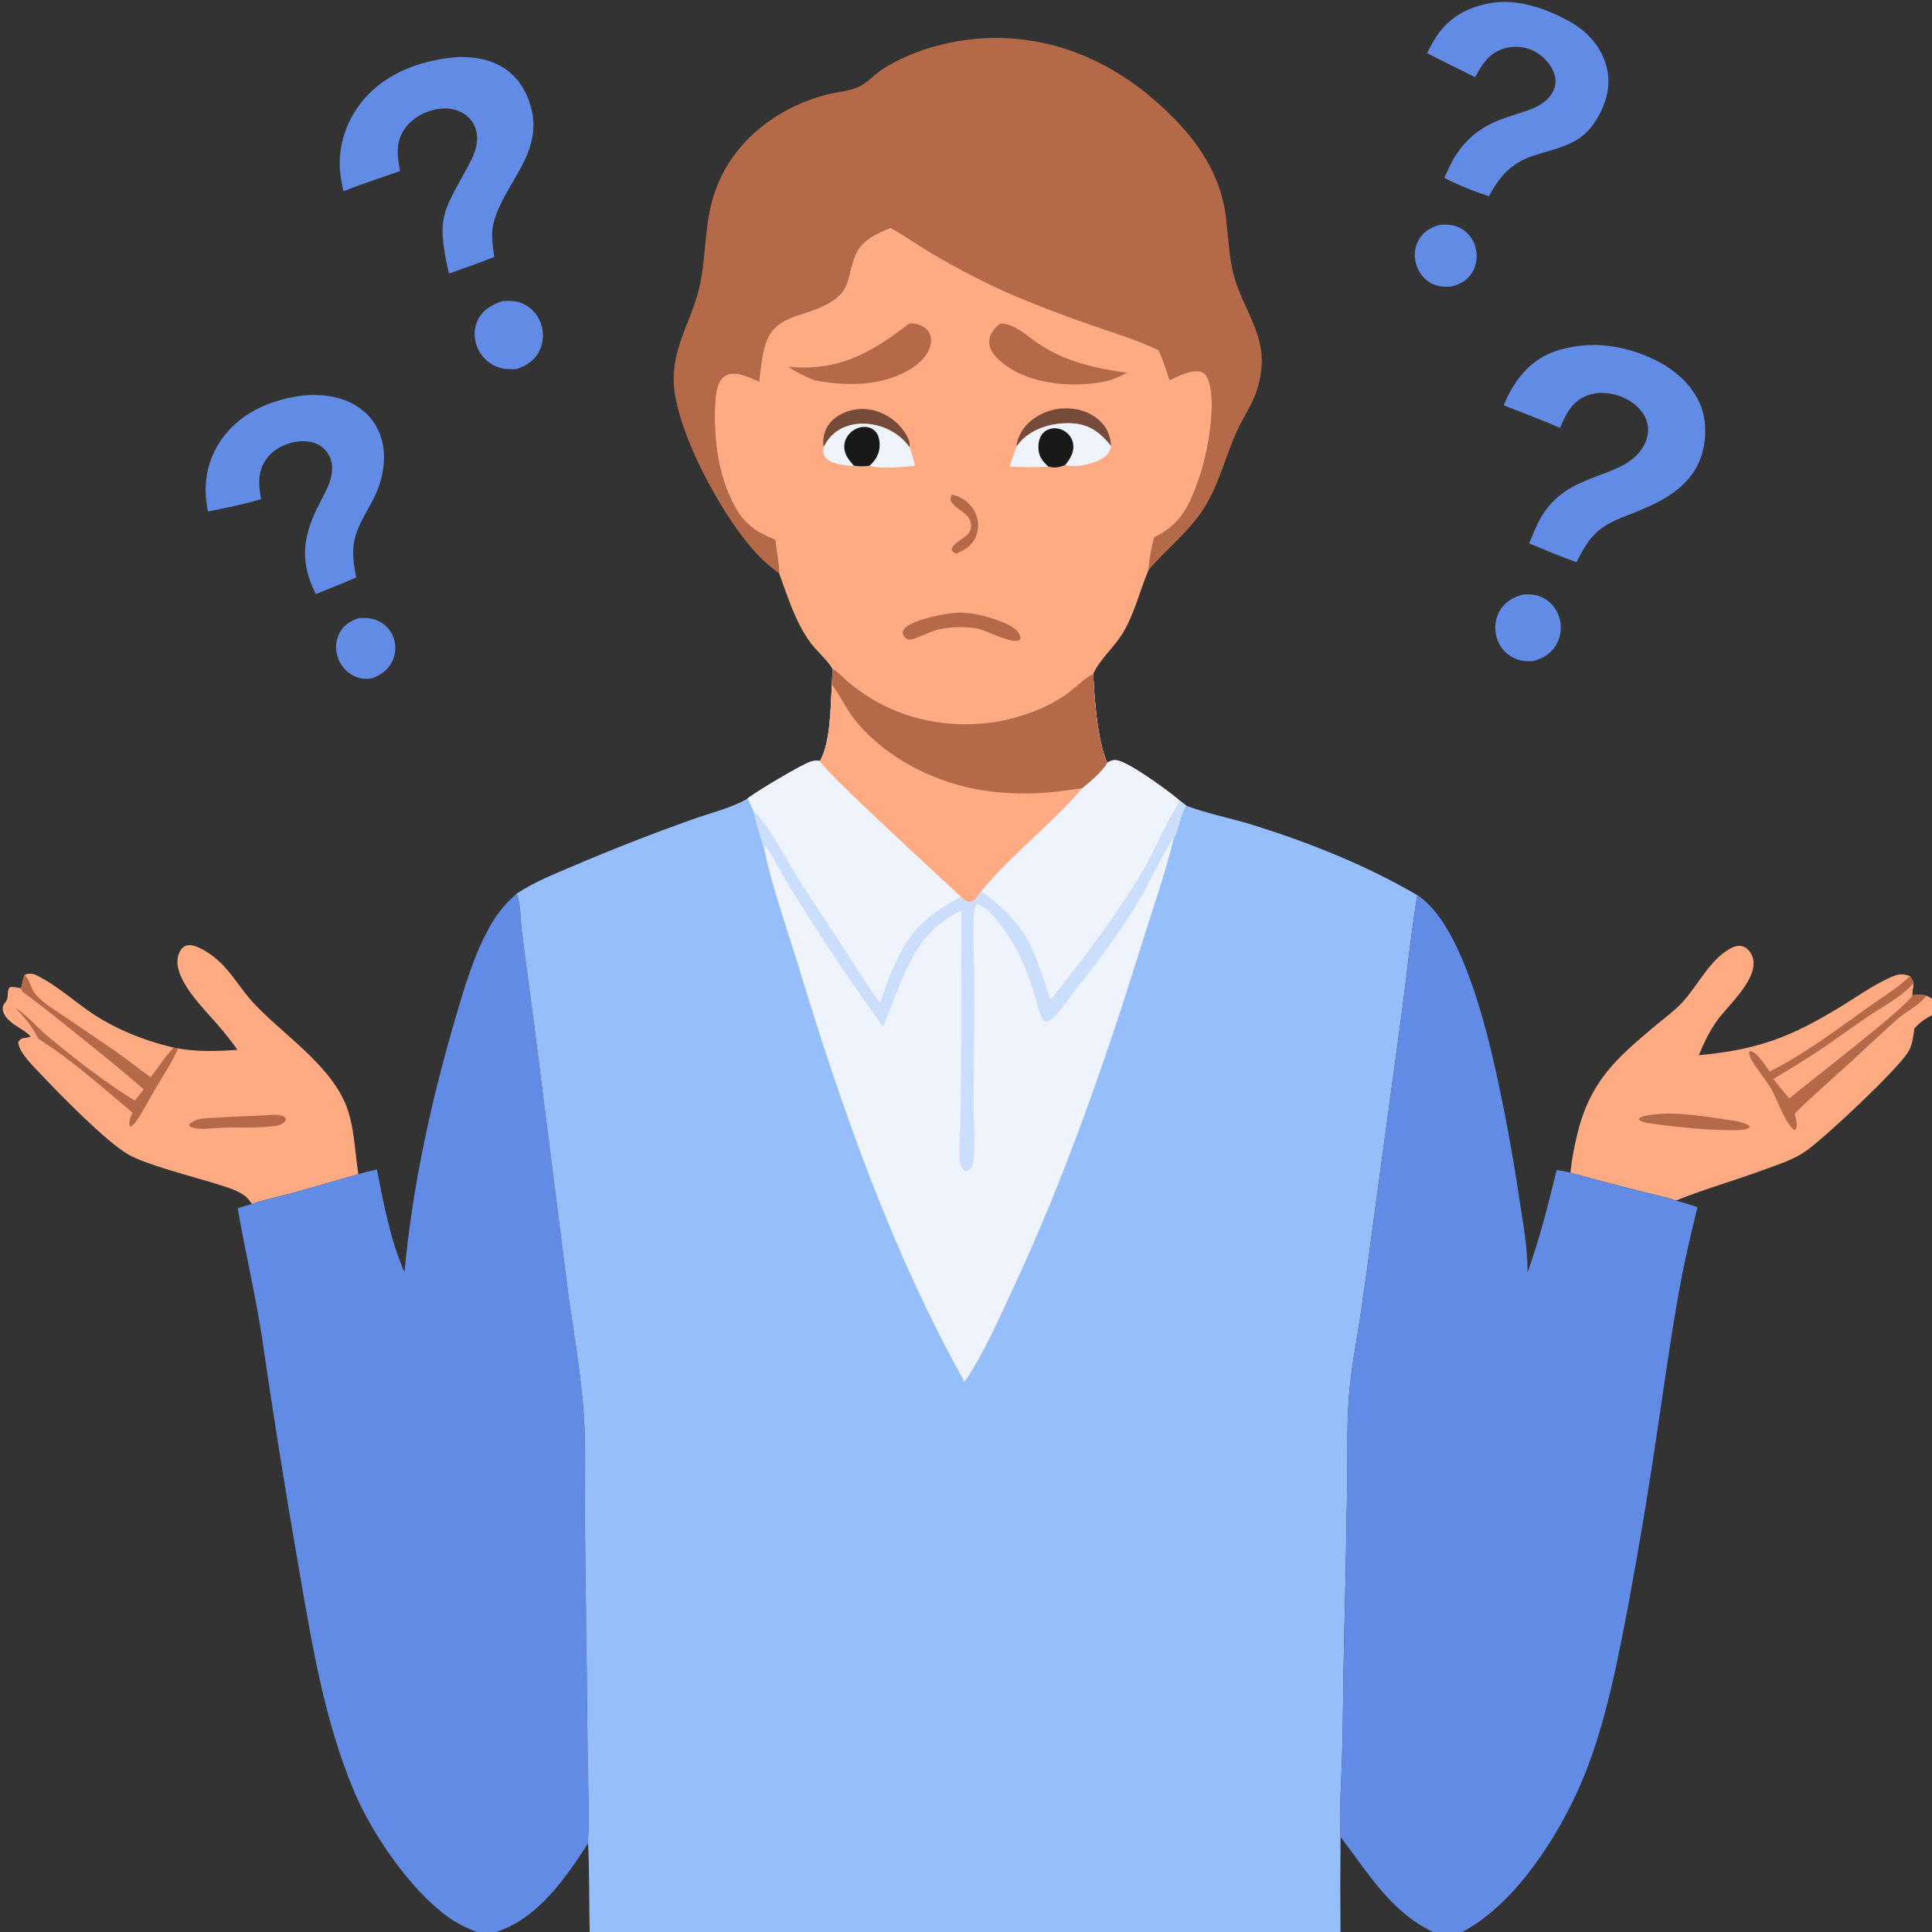 <svg width="610" height="610" viewBox="0 0 610 610" fill="none" xmlns="http://www.w3.org/2000/svg">
<rect x="0" y="0" width="610" height="610" fill="#333333" stroke="none"/>
<g clip-path="url(#clip0_103_816)">
<path d="M113.209 195.171C115.274 195.047 117.217 195.076 119.156 195.913C119.447 196.037 119.731 196.175 120.007 196.327C120.284 196.479 120.551 196.645 120.811 196.825C121.07 197.005 121.32 197.198 121.56 197.403C121.799 197.608 122.028 197.825 122.246 198.054C122.463 198.283 122.669 198.522 122.862 198.771C123.055 199.021 123.235 199.28 123.402 199.548C123.568 199.816 123.721 200.092 123.86 200.376C123.998 200.66 124.122 200.95 124.231 201.246C124.342 201.55 124.437 201.859 124.517 202.173C124.597 202.487 124.662 202.804 124.71 203.125C124.759 203.445 124.791 203.767 124.807 204.09C124.824 204.414 124.824 204.738 124.807 205.061C124.791 205.385 124.759 205.706 124.711 206.027C124.662 206.347 124.598 206.664 124.518 206.978C124.438 207.292 124.343 207.601 124.232 207.906C124.121 208.21 123.995 208.508 123.854 208.8C122.573 211.484 120.278 213.112 117.556 214.134C115.58 214.466 113.815 214.37 111.969 213.538C109.518 212.431 107.652 210.286 106.732 207.776C106.618 207.47 106.52 207.16 106.437 206.845C106.354 206.53 106.287 206.212 106.236 205.89C106.184 205.569 106.149 205.245 106.13 204.92C106.111 204.595 106.108 204.27 106.121 203.944C106.134 203.619 106.164 203.295 106.209 202.972C106.255 202.65 106.316 202.33 106.393 202.014C106.47 201.697 106.563 201.385 106.671 201.078C106.779 200.771 106.901 200.47 107.039 200.175C108.313 197.471 110.473 196.115 113.209 195.171Z" fill="#618BE4"/>
<path d="M454.714 70.969C457.027 70.808 459.146 70.966 461.22 72.095C463.549 73.362 465.184 75.532 465.872 78.082C466.592 80.754 466.25 83.714 464.792 86.083C463.236 88.609 460.97 89.784 458.173 90.469C455.923 90.661 453.854 90.508 451.833 89.41C449.477 88.13 447.812 85.877 447.089 83.313C446.38 80.798 446.64 77.996 447.939 75.712C449.473 73.014 451.826 71.766 454.714 70.969Z" fill="#618BE4"/>
<path d="M481 187.701C483.203 187.615 485.129 187.679 487.152 188.712C487.308 188.794 487.462 188.879 487.614 188.968C487.765 189.057 487.915 189.15 488.061 189.246C488.208 189.343 488.353 189.444 488.495 189.548C488.636 189.652 488.776 189.759 488.912 189.87C489.049 189.981 489.182 190.096 489.312 190.214C489.443 190.332 489.571 190.453 489.696 190.577C489.82 190.702 489.941 190.829 490.059 190.96C490.177 191.09 490.292 191.223 490.403 191.36C490.514 191.496 490.622 191.635 490.726 191.777C490.83 191.919 490.931 192.063 491.027 192.21C491.124 192.357 491.218 192.506 491.307 192.657C491.396 192.809 491.482 192.963 491.563 193.119C491.644 193.275 491.722 193.433 491.795 193.593C491.869 193.753 491.938 193.914 492.003 194.078C492.069 194.241 492.13 194.406 492.187 194.573C492.244 194.739 492.296 194.907 492.345 195.076C492.447 195.417 492.533 195.762 492.602 196.111C492.671 196.46 492.722 196.811 492.756 197.166C492.789 197.52 492.806 197.875 492.804 198.23C492.803 198.586 492.784 198.941 492.747 199.295C492.711 199.649 492.657 200 492.585 200.349C492.514 200.697 492.426 201.042 492.32 201.382C492.215 201.721 492.092 202.055 491.954 202.382C491.815 202.71 491.661 203.03 491.49 203.343C489.858 206.325 487.285 207.797 484.138 208.724C481.804 208.866 479.719 208.683 477.606 207.565C477.449 207.481 477.295 207.393 477.143 207.3C476.99 207.208 476.84 207.112 476.693 207.013C476.546 206.913 476.401 206.81 476.259 206.702C476.117 206.595 475.978 206.484 475.842 206.369C475.705 206.255 475.572 206.137 475.442 206.016C475.312 205.895 475.185 205.77 475.061 205.642C474.937 205.514 474.817 205.383 474.7 205.249C474.583 205.115 474.469 204.978 474.359 204.838C474.249 204.699 474.143 204.556 474.04 204.41C473.938 204.265 473.839 204.117 473.744 203.966C473.649 203.816 473.558 203.663 473.47 203.508C473.383 203.353 473.3 203.195 473.221 203.036C473.142 202.877 473.067 202.715 472.997 202.552C472.926 202.388 472.86 202.223 472.797 202.056C472.735 201.89 472.677 201.722 472.624 201.552C472.57 201.382 472.521 201.211 472.477 201.039C471.743 198.305 472.098 195.27 473.532 192.818C475.203 189.958 477.879 188.482 481 187.701Z" fill="#618BE4"/>
<path d="M158.572 95.092C160.814 94.921 162.854 94.901 164.968 95.814C165.293 95.957 165.61 96.117 165.92 96.293C166.23 96.468 166.53 96.659 166.82 96.864C167.111 97.069 167.39 97.288 167.659 97.522C167.928 97.755 168.184 98.001 168.429 98.26C168.673 98.518 168.904 98.789 169.121 99.07C169.339 99.352 169.542 99.644 169.73 99.945C169.918 100.247 170.091 100.558 170.249 100.877C170.406 101.196 170.547 101.522 170.672 101.855C170.741 102.035 170.805 102.216 170.864 102.399C170.924 102.582 170.978 102.766 171.028 102.952C171.078 103.137 171.124 103.324 171.164 103.512C171.205 103.7 171.24 103.889 171.271 104.079C171.302 104.269 171.328 104.459 171.349 104.65C171.37 104.841 171.386 105.033 171.398 105.225C171.409 105.417 171.416 105.609 171.417 105.801C171.419 105.993 171.416 106.186 171.407 106.378C171.399 106.57 171.386 106.762 171.368 106.953C171.35 107.145 171.327 107.335 171.299 107.526C171.272 107.716 171.239 107.905 171.202 108.094C171.164 108.283 171.122 108.47 171.075 108.657C171.028 108.843 170.976 109.028 170.92 109.212C170.864 109.396 170.803 109.578 170.737 109.759C170.672 109.94 170.601 110.119 170.526 110.296C170.452 110.473 170.372 110.648 170.289 110.821C168.765 113.897 166.209 115.447 163.082 116.529C160.938 116.607 159.009 116.646 156.967 115.843C156.789 115.772 156.612 115.696 156.437 115.616C156.262 115.536 156.09 115.452 155.92 115.363C155.749 115.274 155.581 115.181 155.415 115.083C155.249 114.986 155.086 114.884 154.925 114.778C154.765 114.673 154.607 114.563 154.452 114.449C154.297 114.335 154.146 114.218 153.997 114.096C153.848 113.975 153.702 113.849 153.559 113.72C153.417 113.591 153.277 113.459 153.141 113.323C153.005 113.187 152.873 113.047 152.744 112.905C152.616 112.762 152.491 112.616 152.37 112.466C152.248 112.318 152.131 112.165 152.018 112.01C151.904 111.855 151.795 111.697 151.689 111.537C151.583 111.376 151.482 111.212 151.385 111.046C151.288 110.88 151.195 110.712 151.106 110.542C151.018 110.371 150.934 110.198 150.854 110.023C150.774 109.848 150.699 109.671 150.628 109.493C149.579 106.857 149.557 103.904 150.733 101.305C152.302 97.835 155.165 96.3 158.572 95.092Z" fill="#618BE4"/>
<path d="M95.405 124.905C101.45 124.257 108.039 125.083 113.177 128.571C122.387 134.824 122.916 146.265 118.757 155.738C116.609 160.631 113.135 165.084 111.94 170.357C111.028 174.385 111.697 178.33 112.469 182.319C108.269 184.203 103.951 185.853 99.681 187.575C98.844 185.787 98.069 183.98 97.475 182.095C94.645 173.111 97.31 165.742 101.502 157.728C103.259 154.46 105.157 150.851 104.81 147.016C104.599 144.694 103.525 142.533 101.655 141.111C99.369 139.372 96.377 139.054 93.609 139.461C89.888 140.008 86.298 141.877 84.08 144.969C81.261 148.898 81.613 153.135 82.431 157.601C76.957 159.278 71.252 160.345 65.652 161.5C65.49 160.542 65.341 159.582 65.206 158.62C64.169 151.079 66.013 143.863 70.65 137.791C76.706 129.863 85.764 126.221 95.405 124.905Z" fill="#618BE4"/>
<path d="M472.556 0.705C480.161 0.044 487.759 2.672 494.412 6.147C500.442 9.295 505.062 13.794 507.067 20.433C508.762 26.043 507.522 31.448 504.8 36.494C500.126 45.158 493.941 46.167 485.208 48.809C477.57 51.121 473.833 55.098 470.1 61.952C465.224 60.382 460.585 58.51 456.038 56.152C456.796 54.3 457.747 52.499 458.618 50.697C468.535 33.307 484.579 38.538 490.11 29.324C491.177 27.548 491.403 25.518 490.81 23.537C489.904 20.514 487.394 17.788 484.654 16.299C484.465 16.197 484.273 16.101 484.079 16.009C483.885 15.918 483.689 15.831 483.491 15.749C483.292 15.667 483.092 15.59 482.89 15.518C482.687 15.446 482.483 15.38 482.278 15.318C482.072 15.256 481.865 15.2 481.657 15.149C481.448 15.097 481.239 15.051 481.028 15.011C480.817 14.97 480.606 14.934 480.393 14.904C480.181 14.874 479.968 14.849 479.754 14.829C479.54 14.81 479.326 14.796 479.112 14.787C478.897 14.778 478.683 14.775 478.468 14.777C478.253 14.778 478.039 14.786 477.825 14.799C477.61 14.811 477.397 14.829 477.183 14.853C476.97 14.876 476.757 14.905 476.545 14.939C476.333 14.973 476.122 15.012 475.912 15.056C475.702 15.101 475.493 15.151 475.286 15.206C475.079 15.261 474.873 15.321 474.668 15.386C470.076 16.88 467.888 20.34 465.767 24.358C460.689 21.887 455.636 19.369 450.607 16.801C451.765 14.328 453.131 11.88 454.832 9.737C459.209 4.22 465.676 1.464 472.556 0.705Z" fill="#618BE4"/>
<path d="M144.708 17.989C150.187 17.938 155.66 18.838 160.143 22.198C163.332 24.588 165.63 27.981 166.99 31.704C172.865 47.771 159.164 57.37 155.853 70.351C154.938 73.936 155.533 77.537 156.06 81.125C151.364 83.027 146.523 84.648 141.758 86.375C137.258 67.195 140.527 66.537 148.921 50.269C150.078 47.807 150.882 45.208 150.57 42.454C150.538 42.163 150.491 41.875 150.43 41.588C150.37 41.302 150.296 41.019 150.207 40.74C150.118 40.461 150.016 40.187 149.901 39.918C149.785 39.649 149.656 39.387 149.515 39.131C149.373 38.874 149.219 38.626 149.053 38.385C148.887 38.144 148.709 37.912 148.52 37.688C148.331 37.465 148.131 37.251 147.921 37.047C147.711 36.844 147.491 36.651 147.262 36.469C144.762 34.49 141.513 33.928 138.411 34.387C134.383 34.984 130.247 37.189 127.865 40.527C124.822 44.79 125.412 49.194 126.294 54.011C120.339 56.118 114.333 58.042 108.454 60.364C107.926 58.298 107.564 56.204 107.368 54.08C106.678 45.77 109.497 37.666 114.9 31.348C122.336 22.652 133.602 18.84 144.708 17.989Z" fill="#618BE4"/>
<path d="M499.319 109.127C507.359 108.232 516.205 110.331 523.333 114.032C529.689 117.331 535.297 122.509 537.468 129.506C538.726 133.562 538.648 138.248 537.638 142.349C535.024 152.971 525.81 157.938 516.374 161.704C512.487 163.254 508.354 164.643 505.031 167.264C501.644 169.934 499.687 173.784 497.73 177.526C492.705 175.668 487.735 173.674 482.819 171.546C483.845 169.013 484.872 166.523 486.128 164.092C494.902 147.837 513.377 152.056 519.269 140.224C520.442 137.867 520.736 135.213 519.844 132.713C518.647 129.357 515.702 126.887 512.513 125.49C508.896 123.906 504.477 123.469 500.783 125.014C496.285 126.896 494.301 130.861 492.566 135.097C486.744 132.539 480.678 130.346 474.777 127.956C476.112 124.737 477.759 121.665 479.927 118.926C485.037 112.466 491.312 110.023 499.319 109.127Z" fill="#618BE4"/>
<path d="M74.966 331.469C73.046 328.756 70.995 326.145 68.812 323.638C64.561 318.656 55.121 309.695 56.089 302.584C56.269 301.259 56.946 299.633 58.124 298.89C59.269 298.167 60.584 298.36 61.793 298.796C64.373 299.726 67.175 301.688 69.186 303.543C73.358 307.393 76.145 312.511 80.006 316.643C89.228 326.514 103.242 335.461 108.844 347.986C111.908 354.838 111.972 363.352 113.142 370.724C105.991 372.776 98.849 374.877 91.674 376.842C87.687 377.934 83.406 378.741 79.528 380.137C78.774 379.051 78.062 378.054 76.951 377.308C74.211 375.466 70.859 374.606 67.743 373.629C60.883 371.478 45.934 367.723 40.338 364.416C33.172 360.18 18.747 345.38 12.693 338.973C10.704 336.869 5.69 332.001 5.779 328.978C6.92 327.159 8.061 328.082 9.651 327.239C8.083 325.48 5.585 324.416 3.727 322.908C2.347 321.789 0.94 320.379 0.858 318.493C0.796 317.063 1.827 316.68 2.242 315.494C2.677 314.249 2.158 312.698 3.068 311.717C4.263 311.47 5.401 311.81 6.577 312.048C7.187 310.67 7.072 309.199 7.82 307.766C9.619 307.2 10.534 307.442 12.201 308.31C17.681 311.162 22.55 315.361 27.562 318.96C35.346 324.547 45.504 328.672 54.781 330.781L56.209 331.033C62.377 332.134 68.742 331.919 74.966 331.469Z" fill="#FEAA82"/>
<path d="M83.07 352.19C84.827 352.103 87.268 351.705 88.943 352.271C89.666 352.516 89.959 352.68 90.284 353.366C90.21 353.621 90.174 353.807 90.005 354.034C89.508 354.701 88.555 355.177 87.76 355.34C82.535 356.412 73.77 355.728 67.983 356.195C65.694 356.297 61.658 356.908 59.766 355.498L59.831 354.941C60.683 354.081 61.865 353.568 63.041 353.308C64.683 352.945 66.521 353.026 68.201 352.914C73.153 352.581 78.109 352.34 83.07 352.19Z" fill="#B46A49"/>
<path d="M6.578 312.048C7.188 310.67 7.073 309.199 7.821 307.766C7.885 307.837 7.95 307.907 8.012 307.979C9.609 309.856 9.89 312.469 11.561 314.277C14.197 317.129 18.195 319.404 21.399 321.591L36.531 331.927C40.297 334.523 43.827 337.429 47.563 340.049C49.907 337.045 52.138 333.482 54.782 330.781L56.21 331.033C54.386 335.32 51.615 339.44 49.242 343.457C47.534 346.348 45.983 349.355 44.198 352.196C43.522 353.271 42.308 355.447 41.045 355.737C40.43 354.253 41.278 352.663 41.831 351.258C32.012 343.124 22.92 334.778 12.067 327.973C10.267 324.118 7.746 321.268 4.857 318.209C8.554 320.488 11.424 324.114 14.747 326.899C22.816 333.66 33.547 342.075 42.562 347.467C43.551 346.341 44.441 345.15 45.343 343.955C39.712 338.886 33.759 334.192 27.872 329.43C20.99 323.864 14.258 318.37 7.118 313.13C7.033 312.938 6.955 312.743 6.858 312.557C6.77 312.385 6.672 312.218 6.578 312.048Z" fill="#B46A49"/>
<path d="M7.82 307.766C9.619 307.2 10.535 307.442 12.201 308.31C17.682 311.162 22.55 315.361 27.562 318.96C35.346 324.547 45.504 328.672 54.781 330.781C52.137 333.482 49.906 337.045 47.562 340.049C43.826 337.429 40.296 334.523 36.53 331.927L21.398 321.591C18.195 319.404 14.196 317.13 11.56 314.277C9.889 312.469 9.609 309.856 8.011 307.98C7.949 307.907 7.884 307.837 7.82 307.766Z" fill="#FEAA82"/>
<path d="M495.818 370.293C496.289 366.016 497.112 361.612 498.17 357.441C502.302 341.144 510.483 334.045 522.803 323.718C525.522 321.44 528.645 319.185 531.064 316.597C536.06 311.248 539.623 303.264 546.155 299.57C547.37 298.883 548.814 298.367 550.208 298.789C551.489 299.176 552.544 300.337 553.092 301.526C556.22 308.313 545.595 317.359 542.123 322.256C539.704 325.669 537.971 329.316 536.361 333.162C555.004 331.486 565.573 327.403 581.447 317.665C586.268 314.707 591.048 311.314 596.175 308.92C598.855 307.672 600.19 307.161 603.067 308.202C603.538 308.941 603.972 309.574 604.181 310.441C604.026 311.696 603.788 312.996 603.752 314.257C605.241 314.072 606.748 313.961 608.226 314.326L610.001 315.315V320.541C607.779 321.634 606.123 322.882 604.443 324.703C604.068 327.193 603.865 329.908 602.507 332.099C598.903 337.905 577.317 358.133 570.734 363.023C566.751 365.982 562.156 367.407 557.549 369.113C548.149 372.593 538.459 375.294 529.171 379.058C525.796 377.881 522.173 377.186 518.708 376.296C511.059 374.367 503.429 372.366 495.818 370.293Z" fill="#FEAA82"/>
<path d="M522.38 351.867C529.269 350.977 538.346 352.516 545.244 353.514C547.082 353.78 551.393 354.279 552.53 355.807C551.569 356.788 549.731 356.733 548.419 356.824C539.577 356.914 530.443 355.999 521.681 354.778C520.366 354.594 518.179 354.403 517.361 353.325C518.357 352.19 520.932 352.069 522.38 351.867Z" fill="#B46A49"/>
<path d="M603.067 308.203C603.537 308.941 603.972 309.574 604.181 310.441C604.026 311.696 603.788 312.996 603.752 314.257C605.241 314.072 606.748 313.961 608.226 314.326C606.063 317.415 601.881 319.291 599.046 321.793C593.333 326.843 587.824 332.14 582.186 337.278C576.961 342.039 571.627 346.589 566.639 351.609C566.741 351.997 566.834 352.387 566.921 352.78C567.219 354.104 567.643 355.457 566.877 356.67L566.34 356.701C566.106 356.487 565.967 356.373 565.767 356.145C563.001 352.99 561.477 348.047 559.507 344.305C558.513 342.42 557.143 340.681 555.915 338.943C554.808 337.375 552.384 334.408 552.286 332.457C552.281 332.344 552.303 332.232 552.312 332.12L552.682 331.831C554.886 332.285 557.49 336.608 558.715 338.323C569.727 332.866 579.908 325.085 589.906 317.983C594.361 314.818 599.099 311.987 603.067 308.203Z" fill="#B46A49"/>
<path d="M604.18 310.441C604.025 311.695 603.786 312.996 603.751 314.256C603.03 317.249 570.099 342.371 564.953 346.823C563.204 344.839 561.571 342.75 559.914 340.689C564.741 337.721 569.636 334.816 574.353 331.678C579.413 328.313 584.289 324.682 589.313 321.266C594.196 317.945 600.224 314.859 604.18 310.441Z" fill="#FEAA82"/>
<path d="M246.004 181.042C244.788 180.131 243.598 179.188 242.434 178.212C230.255 167.843 214.073 137.912 212.811 121.989C211.856 109.944 218.289 101.75 220.822 90.65C223.069 80.803 222.277 70.792 225.558 61.07C226.009 59.715 226.525 58.384 227.106 57.079C227.688 55.774 228.332 54.5 229.038 53.258C229.744 52.016 230.509 50.811 231.333 49.643C232.158 48.476 233.037 47.352 233.971 46.27C240.903 38.22 250.389 32.714 260.61 29.969C263.986 29.062 267.699 28.899 270.92 27.503C273.79 26.259 276.096 23.462 278.756 21.77C287.632 16.122 298.866 12.942 309.315 12.178C329.773 10.68 348.784 18.043 364.168 31.316C375.904 41.442 385.317 53.159 387.129 69.047C387.856 75.427 388.067 82.013 389.921 88.195C392.331 96.226 397.783 103.798 398.341 112.288C398.583 115.985 397.95 119.755 396.815 123.269C395.332 127.858 392.496 131.797 390.518 136.161C386.562 144.892 384.712 154.069 379.06 162.052C374.315 168.753 367.978 173.766 362.648 179.911C362.912 176.427 363.549 173.06 364.429 169.681C373.157 165.46 375.718 159.297 378.777 150.479C381.267 143.305 384.53 126.229 381.214 119.196C380.789 118.295 380.185 117.679 379.22 117.358C376.522 116.461 371.741 118.787 369.297 120.007C368.211 116.881 367.243 113.476 365.772 110.521C359.225 107.376 352.243 105.268 345.391 102.898C336.919 100.004 328.557 96.821 320.305 93.347C311.209 89.448 302.275 84.78 293.767 79.729C289.51 77.201 285.488 74.265 281.119 71.937C276.647 73.78 271.834 75.921 269.943 80.761C266.972 88.367 269.091 92.302 259.532 96.805C253.037 99.864 244.878 99.969 241.973 107.755C240.498 111.708 240.218 116.29 239.67 120.446C236.747 119.241 232.613 116.994 229.483 118.368C227.969 119.033 227.092 120.463 226.601 121.983C225.718 124.717 225.744 127.926 225.714 130.768C225.604 141.01 227.105 150.933 232.066 160.024C235.115 165.614 238.957 168.137 244.761 170.44C245.142 173.933 245.931 177.536 246.004 181.042Z" fill="#B46A49"/>
<path d="M281.12 71.936C285.489 74.264 289.511 77.201 293.768 79.729C302.276 84.78 311.21 89.448 320.306 93.347C328.558 96.821 336.92 100.004 345.392 102.898C352.244 105.268 359.226 107.376 365.773 110.521C367.244 113.476 368.211 116.881 369.298 120.007C371.742 118.787 376.523 116.461 379.221 117.358C380.186 117.679 380.79 118.295 381.215 119.195C384.531 126.229 381.267 143.305 378.778 150.479C375.719 159.297 373.158 165.46 364.43 169.681C363.55 173.06 362.913 176.427 362.649 179.911L362.512 180.234C359.804 186.75 358.224 193.642 354.574 199.783C351.974 204.158 347.115 208.315 345.161 212.792C342.45 214.12 340.05 216.64 337.65 218.493C332.292 222.631 325.138 225.49 318.598 227.069C303.528 230.707 286.736 228.225 273.706 219.679C271.551 218.29 269.496 216.766 267.539 215.108C266.175 213.955 264.785 212.335 263.253 211.447C263.131 211.376 263.006 211.309 262.883 211.24C261.181 208.314 257.797 205.569 255.715 202.673C251.006 196.125 248.763 188.491 246.005 181.042C245.931 177.536 245.143 173.933 244.762 170.44C238.958 168.137 235.116 165.614 232.066 160.024C227.106 150.933 225.605 141.01 225.715 130.768C225.745 127.925 225.719 124.717 226.602 121.983C227.092 120.463 227.97 119.033 229.484 118.368C232.614 116.994 236.748 119.241 239.671 120.446C240.219 116.29 240.499 111.707 241.974 107.755C244.879 99.969 253.038 99.864 259.533 96.805C269.092 92.302 266.973 88.367 269.944 80.761C271.834 75.921 276.648 73.78 281.12 71.936Z" fill="#FEAA82"/>
<path d="M300.483 156.144C300.926 156.235 301.317 156.329 301.744 156.475C304.47 157.406 306.779 159.387 307.965 162.026C309.004 164.336 309.118 166.977 308.142 169.326C306.909 172.291 304.739 173.636 301.915 174.787C301.305 174.514 300.956 174.276 300.492 173.795C300.538 170.926 306.001 170.023 306.536 166.812C307.295 162.261 302.184 161.367 300.368 158.42C299.859 157.593 300.243 157.001 300.483 156.144Z" fill="#B46A49"/>
<path d="M260.024 141.171C259.69 138.469 260.203 135.886 261.915 133.706C264.056 130.981 267.635 129.491 271.019 129.176C275.336 128.773 279.738 130.496 282.95 133.349C284.58 134.797 287.181 138.06 287.212 140.383C287.217 140.796 287.204 140.737 287.037 141.064C285.515 138.945 283.632 137.302 281.343 136.063C277.242 133.844 272.157 133.066 267.669 134.489C264.045 135.637 261.758 137.896 260.024 141.171Z" fill="#774B39"/>
<path d="M320.947 141.025C321.059 138.749 322.319 136.258 323.791 134.555C326.604 131.3 330.987 129.275 335.258 128.968C339.452 128.666 343.892 129.838 347.066 132.683C349.533 134.893 350.594 137.571 350.816 140.822C347.551 136.895 344.413 134.154 339.061 133.706C333.64 133.253 327.352 134.685 323.228 138.389C322.36 139.169 321.631 140.085 320.947 141.025Z" fill="#774B39"/>
<path d="M299.825 193.714C305.159 192.776 311.263 194.394 316.199 196.298C318.346 197.126 321.122 198.365 322.026 200.661C322.29 201.33 322.226 201.436 321.971 202.063C319.282 203.39 312.088 199.264 308.797 198.498C304.67 197.731 300.001 197.838 295.922 198.84C293.9 199.337 288.171 202.166 286.986 201.971C286.287 201.857 285.577 201.248 285.259 200.613C284.944 199.986 284.87 199.57 285.244 198.937C286.996 195.972 296.598 194.084 299.825 193.714Z" fill="#B46A49"/>
<path d="M260.023 141.172C261.757 137.896 264.044 135.637 267.668 134.489C272.156 133.066 277.241 133.844 281.342 136.063C283.631 137.302 285.514 138.945 287.037 141.064C287.998 142.924 288.414 145.086 288.913 147.109C284.517 147.37 278.793 148.225 274.532 147.062C272.774 147.322 271.364 147.312 269.612 147.031C268.682 147.076 267.756 147.031 266.835 146.899C264.61 146.586 261.773 146.076 260.394 144.102C259.69 143.096 259.813 142.308 260.023 141.172Z" fill="#EFF3FC"/>
<path d="M269.612 147.032C267.995 145.257 266.526 143.464 266.559 140.915C266.581 139.196 267.422 137.563 268.707 136.439C270.04 135.274 271.835 134.588 273.616 134.819C274.819 134.975 275.896 135.546 276.634 136.517C277.733 137.963 277.894 140.091 277.634 141.829C277.312 143.981 276.099 145.626 274.531 147.063C272.774 147.322 271.363 147.312 269.612 147.032Z" fill="#1A1919"/>
<path d="M320.949 141.025C321.632 140.085 322.362 139.169 323.23 138.389C327.353 134.685 333.641 133.253 339.062 133.706C344.414 134.154 347.552 136.895 350.817 140.822C350.534 142.43 349.942 143.39 348.603 144.357C345.824 146.363 340.587 147.585 337.168 147.034C336.747 146.966 336.692 146.93 336.346 146.8C334.54 147.538 332.916 147.93 330.997 147.3C326.944 147.649 322.807 147.473 318.748 147.298C319.397 145.189 320.209 143.106 320.949 141.025Z" fill="#EFF3FC"/>
<path d="M330.996 147.3C329.792 146.18 328.566 144.928 328.131 143.295C327.645 141.474 327.773 138.996 328.825 137.383C329.558 136.259 330.745 135.53 332.061 135.301C333.643 135.025 335.3 135.471 336.573 136.439C337.84 137.401 338.7 138.82 338.865 140.412C339.127 142.926 337.821 144.92 336.345 146.8C334.538 147.538 332.914 147.93 330.996 147.3Z" fill="#1A1919"/>
<path d="M315.727 102.133C320.291 102.042 324.25 106.15 327.903 108.525C330.385 110.14 333.1 111.649 335.836 112.787C342.294 115.474 348.945 116.739 355.827 117.69C354.02 118.676 352.257 119.433 350.302 120.069C347.419 120.878 344.259 121.215 341.274 121.34C332.458 121.709 321.944 119.779 315.289 113.525C313.738 112.067 312.299 110.153 312.319 107.927C312.341 105.369 313.983 103.745 315.727 102.133Z" fill="#B46A49"/>
<path d="M287.085 102.146C287.661 102.114 288.23 102.093 288.801 102.184C290.281 102.421 292.309 103.375 293.176 104.658C293.957 105.814 294.079 107.309 293.839 108.651C293.275 111.805 290.715 114.38 288.141 116.087C279.313 121.942 267.343 122.094 257.32 120.066C254.261 118.994 251.557 117.479 248.791 115.802C264.696 117.303 274.812 111.615 287.085 102.146Z" fill="#B46A49"/>
<path d="M127.704 401.662C130.191 374.908 135.975 348.246 143.495 322.493C146.474 312.295 149.479 301.706 154.731 292.403C157.016 288.355 159.64 285.161 163.152 282.133C164.498 285.681 164.303 290.595 164.788 294.417L168.577 323.015L178.965 404.968C180.711 418.71 183.333 432.505 184.305 446.322C185.064 457.103 184.597 468.056 184.656 478.865L185.277 528.88L185.596 558.757C185.73 566.259 186.187 573.835 185.615 581.33C185.582 581.766 185.565 581.588 185.692 581.983C186.112 591.3 185.988 600.671 186.187 610H156.601H150.515C147.254 608.701 144.216 607.254 141.359 605.193C129.505 596.644 117.49 579.036 111.858 565.728C102.327 543.204 98.374 518.411 94.23 494.441C90.039 470.388 86.194 446.28 82.695 422.117C80.597 408.469 77.349 395.096 75.068 381.507C76.541 380.969 78.016 380.543 79.528 380.137C83.406 378.741 87.687 377.934 91.675 376.842C98.849 374.877 105.992 372.776 113.143 370.724C115.056 370.119 117.036 369.696 118.988 369.229C121.11 379.997 123.256 391.591 127.704 401.662ZM156.601 610H186.187C185.988 600.671 186.112 591.3 185.692 581.983C178.59 593.005 169.747 605.824 156.601 610Z" fill="#618BE4"/>
<path d="M262.883 211.24C263.007 211.309 263.131 211.376 263.253 211.447C264.786 212.335 266.176 213.955 267.54 215.108C269.496 216.766 271.552 218.29 273.707 219.679C286.736 228.225 303.529 230.707 318.599 227.069C325.138 225.49 332.292 222.631 337.65 218.493C340.05 216.64 342.45 214.12 345.162 212.792C345.545 220.703 346.434 233.613 349.562 240.843C350.806 240.151 351.622 239.786 353.044 240.151C357.306 241.242 368.984 249.803 372.641 252.912L374.486 254.363L374.847 254.502C381.501 256.987 388.806 258.347 395.617 260.48C413.544 266.095 431.246 273.139 447.496 282.645C461.245 291.437 469.164 323.928 472.499 339.147C475.401 352.442 477.843 365.821 479.826 379.284C480.944 386.616 482.396 394.357 482.281 401.784C486.117 391.143 488.826 380.387 491.493 369.41C492.914 369.664 494.458 369.816 495.817 370.293C503.428 372.366 511.058 374.367 518.707 376.296C522.172 377.186 525.795 377.881 529.17 379.058C538.458 375.294 548.148 372.593 557.548 369.113C562.155 367.407 566.75 365.982 570.733 363.023C577.316 358.133 598.902 337.906 602.506 332.099C603.864 329.908 604.067 327.193 604.442 324.703C606.122 322.882 607.778 321.634 610 320.541V610H461.731H452.433H423.232H186.187C185.988 600.671 186.113 591.3 185.692 581.984C185.565 581.588 185.582 581.766 185.616 581.33C186.187 573.835 185.73 566.259 185.597 558.757L185.277 528.88L184.656 478.865C184.597 468.056 185.065 457.103 184.306 446.322C183.334 432.505 180.711 418.71 178.965 404.969L168.577 323.015L164.788 294.417C164.304 290.595 164.499 285.681 163.152 282.133C168.713 278.437 175.105 275.945 181.224 273.324C193.531 268.065 205.991 263.197 218.605 258.722C224.064 256.737 231.131 255.07 236.012 252.138L236.669 251.653C239.778 249.375 252.872 241.547 255.898 240.503C256.97 240.133 257.785 240.139 258.894 240.309C262.323 234.169 262.205 223.252 262.676 216.195L262.883 211.24ZM610 320.541C607.778 321.634 606.122 322.882 604.442 324.703C604.067 327.193 603.864 329.908 602.506 332.099C598.902 337.906 577.316 358.133 570.733 363.023C566.75 365.982 562.155 367.407 557.548 369.113C548.148 372.593 538.458 375.294 529.17 379.058C531.414 379.738 533.729 380.339 535.922 381.162C534.288 388.15 532.536 395.141 531.169 402.187C528.162 417.698 525.993 433.428 523.669 449.055C520.873 468.303 517.699 487.488 514.147 506.611C510.735 524.349 507.334 542.361 500.757 559.247C494.013 576.565 480.569 598.449 464.45 608.404C463.553 608.952 462.647 609.484 461.731 610H610V320.541ZM447.496 282.645C445.509 294.684 444.31 306.767 442.723 318.858L434.672 378.051C433.082 390.276 431.41 402.489 429.656 414.692C428.33 423.565 426.54 432.401 425.875 441.359C425.206 450.375 425.507 459.556 425.358 468.602C425.109 485.984 424.766 503.363 424.328 520.741C424.079 531.772 424.078 542.809 423.774 553.838C423.535 562.519 422.815 571.307 423.253 579.987C423.16 589.991 423.153 599.996 423.232 610H452.433H461.731C462.647 609.484 463.553 608.952 464.45 608.404C480.569 598.449 494.013 576.565 500.757 559.247C507.334 542.361 510.735 524.349 514.147 506.611C517.699 487.488 520.873 468.303 523.669 449.055C525.993 433.428 528.162 417.698 531.169 402.187C532.536 395.141 534.288 388.15 535.922 381.162C533.729 380.339 531.414 379.738 529.17 379.058C525.795 377.881 522.172 377.186 518.707 376.296C511.058 374.367 503.428 372.366 495.817 370.293C494.458 369.816 492.914 369.664 491.493 369.41C488.826 380.387 486.117 391.143 482.281 401.784C482.396 394.357 480.944 386.616 479.826 379.284C477.843 365.821 475.401 352.442 472.499 339.147C469.164 323.928 461.245 291.437 447.496 282.645Z" fill="#96BEFB"/>
<path d="M262.883 211.24C263.006 211.309 263.131 211.376 263.253 211.446C264.785 212.335 266.175 213.955 267.539 215.108C269.496 216.766 271.551 218.29 273.706 219.679C286.736 228.225 303.528 230.707 318.598 227.069C325.138 225.49 332.292 222.631 337.65 218.493C340.049 216.64 342.45 214.12 345.161 212.792C345.544 220.703 346.434 233.613 349.561 240.843C350.805 240.151 351.622 239.786 353.044 240.15C357.305 241.242 368.984 249.803 372.64 252.912L374.486 254.363C372.518 257.686 372.294 261.568 370.597 264.727C367.857 275.983 363.974 286.932 360.524 297.982C348.86 335.341 336.145 372.059 319.528 407.54C314.941 417.336 310.629 427.319 304.549 436.308C281.365 394.815 265.747 349.902 251.946 304.58C248.212 292.316 243.655 279.806 241.113 267.249C239.781 263.568 238.854 259.621 237.783 255.85C237.431 254.635 236.572 253.293 236.012 252.138L236.668 251.652C239.777 249.375 252.871 241.547 255.897 240.503C256.97 240.133 257.785 240.139 258.893 240.308C262.323 234.168 262.205 223.252 262.676 216.195L262.883 211.24Z" fill="#EFF3FC"/>
<path d="M372.642 252.912L374.488 254.363C372.52 257.685 372.296 261.568 370.599 264.727C370.479 264.806 370.356 264.879 370.24 264.964C369.442 265.546 361.383 281.363 359.918 283.837C353.552 294.584 345.84 304.636 338.121 314.43C336.292 316.748 334.463 319.733 332.244 321.637C331.579 322.208 330.997 322.591 330.09 322.601C328.356 321.481 327.788 318.11 327.247 316.183C324.63 306.864 321.044 298.281 314.898 290.711C313.262 288.697 311.408 286.418 308.881 285.572C308.349 285.719 308.322 285.601 308.081 286.014C307.292 287.359 307.445 290.392 307.405 291.944C307.235 298.61 307.634 305.271 307.64 311.936L307.387 349.6C307.388 354.272 308.16 363.696 307.108 367.707C306.852 368.685 306.355 369.164 305.498 369.686C305.017 369.721 304.764 369.865 304.365 369.533C303.006 368.403 302.928 365.465 302.904 363.814C302.87 361.391 303.115 358.944 303.171 356.519L303.46 338.199L303.554 287.489C287.916 294.705 285.064 309.799 278.773 324.08C269.565 311.415 260.736 298.199 252.378 284.953C250.446 281.933 248.588 278.867 246.806 275.756C245.175 272.891 243.677 269.801 241.687 267.176C241.174 267.185 241.344 267.096 241.115 267.249C239.783 263.568 238.856 259.621 237.785 255.85C242.274 259.569 249.167 272.831 252.709 278.392C257.059 285.218 261.572 291.947 265.992 298.73C269.886 304.707 273.683 310.804 277.831 316.608C283.68 299.892 287.125 291.478 303.435 283.178L303.722 283.431C304.444 284.057 305.293 284.907 306.339 284.752C307.833 284.53 308.968 282.476 309.826 281.35C324.614 292.249 326.06 298.756 331.679 315.634C341.988 302.734 352.207 289.309 360.664 275.123C364.564 268.583 368.475 258.528 372.642 252.912Z" fill="#CBDEFB"/>
<path d="M349.561 240.843C350.805 240.151 351.621 239.786 353.043 240.15C357.305 241.242 368.983 249.803 372.64 252.912C368.473 258.528 364.562 268.583 360.662 275.124C352.205 289.309 341.986 302.734 331.677 315.634C326.058 298.756 324.611 292.249 309.824 281.35C319.423 269.671 331.899 260.382 341.71 248.83C344.028 246.936 348.204 243.453 349.561 240.843Z" fill="#EFF3FC"/>
<path d="M236.012 252.138L236.668 251.652C239.777 249.375 252.871 241.547 255.897 240.503C256.97 240.133 257.785 240.139 258.893 240.308C260.711 244.018 297.244 277.312 303.433 283.178C287.124 291.478 283.678 299.892 277.829 316.608C273.681 310.804 269.885 304.707 265.99 298.73C261.57 291.948 257.057 285.218 252.707 278.392C249.165 272.831 242.272 259.569 237.783 255.85C237.431 254.635 236.572 253.294 236.012 252.138Z" fill="#EFF3FC"/>
<path d="M262.884 211.24C263.007 211.309 263.132 211.376 263.254 211.447C264.787 212.335 266.176 213.955 267.541 215.108C269.497 216.766 271.552 218.29 273.707 219.679C286.737 228.225 303.529 230.707 318.599 227.069C325.139 225.49 332.293 222.631 337.651 218.493C340.051 216.64 342.451 214.12 345.162 212.792C345.546 220.703 346.435 233.613 349.562 240.843C348.205 243.453 344.03 246.936 341.712 248.831C331.901 260.382 319.425 269.671 309.826 281.35C308.968 282.477 307.833 284.531 306.338 284.753C305.292 284.908 304.444 284.057 303.721 283.431L303.434 283.178C297.245 277.312 260.713 244.019 258.895 240.309C262.324 234.169 262.206 223.252 262.677 216.195L262.884 211.24Z" fill="#FEAA82"/>
<path d="M262.882 211.24C263.006 211.309 263.13 211.376 263.252 211.446C264.785 212.335 266.175 213.955 267.539 215.108C269.495 216.766 271.551 218.29 273.706 219.679C286.736 228.225 303.528 230.707 318.598 227.069C325.138 225.49 332.291 222.631 337.65 218.493C340.049 216.64 342.449 214.12 345.161 212.792C345.544 220.703 346.433 233.613 349.561 240.843C348.204 243.453 344.029 246.935 341.71 248.83C331.547 250.576 321.249 251.157 311.006 249.648C295.635 247.385 279.902 239.608 270.011 227.413C267.237 223.993 265.504 219.947 262.877 216.456C262.811 216.368 262.743 216.282 262.676 216.195L262.882 211.24Z" fill="#B46A49"/>
<path d="M447.497 282.645C461.245 291.437 469.165 323.928 472.499 339.147C475.401 352.442 477.844 365.821 479.827 379.284C480.945 386.616 482.396 394.357 482.281 401.784C486.118 391.143 488.827 380.387 491.494 369.41C492.915 369.664 494.459 369.816 495.818 370.293C503.429 372.366 511.059 374.367 518.707 376.296C522.173 377.186 525.796 377.881 529.17 379.058C531.414 379.738 533.729 380.339 535.923 381.162C534.289 388.15 532.537 395.141 531.17 402.187C528.163 417.698 525.994 433.428 523.67 449.055C520.873 468.303 517.7 487.488 514.148 506.611C510.736 524.349 507.334 542.361 500.758 559.247C494.014 576.565 480.57 598.449 464.451 608.404C463.554 608.952 462.647 609.484 461.732 610H452.434H423.232C423.153 599.995 423.16 589.991 423.254 579.987C422.815 571.307 423.536 562.519 423.775 553.838C424.079 542.81 424.079 531.772 424.328 520.741C424.767 503.363 425.11 485.984 425.358 468.602C425.508 459.556 425.207 450.375 425.876 441.359C426.541 432.401 428.33 423.565 429.657 414.692C431.411 402.489 433.083 390.276 434.673 378.051L442.724 318.858C444.311 306.767 445.51 294.684 447.497 282.645ZM423.254 579.987C423.16 589.991 423.153 599.995 423.232 610H452.434C439.172 603.703 431.88 591.247 423.254 579.987Z" fill="#618BE4"/>
</g>
<defs>
<clipPath id="clip0_103_816">
<rect width="610" height="610" fill="white"/>
</clipPath>
</defs>
</svg>
